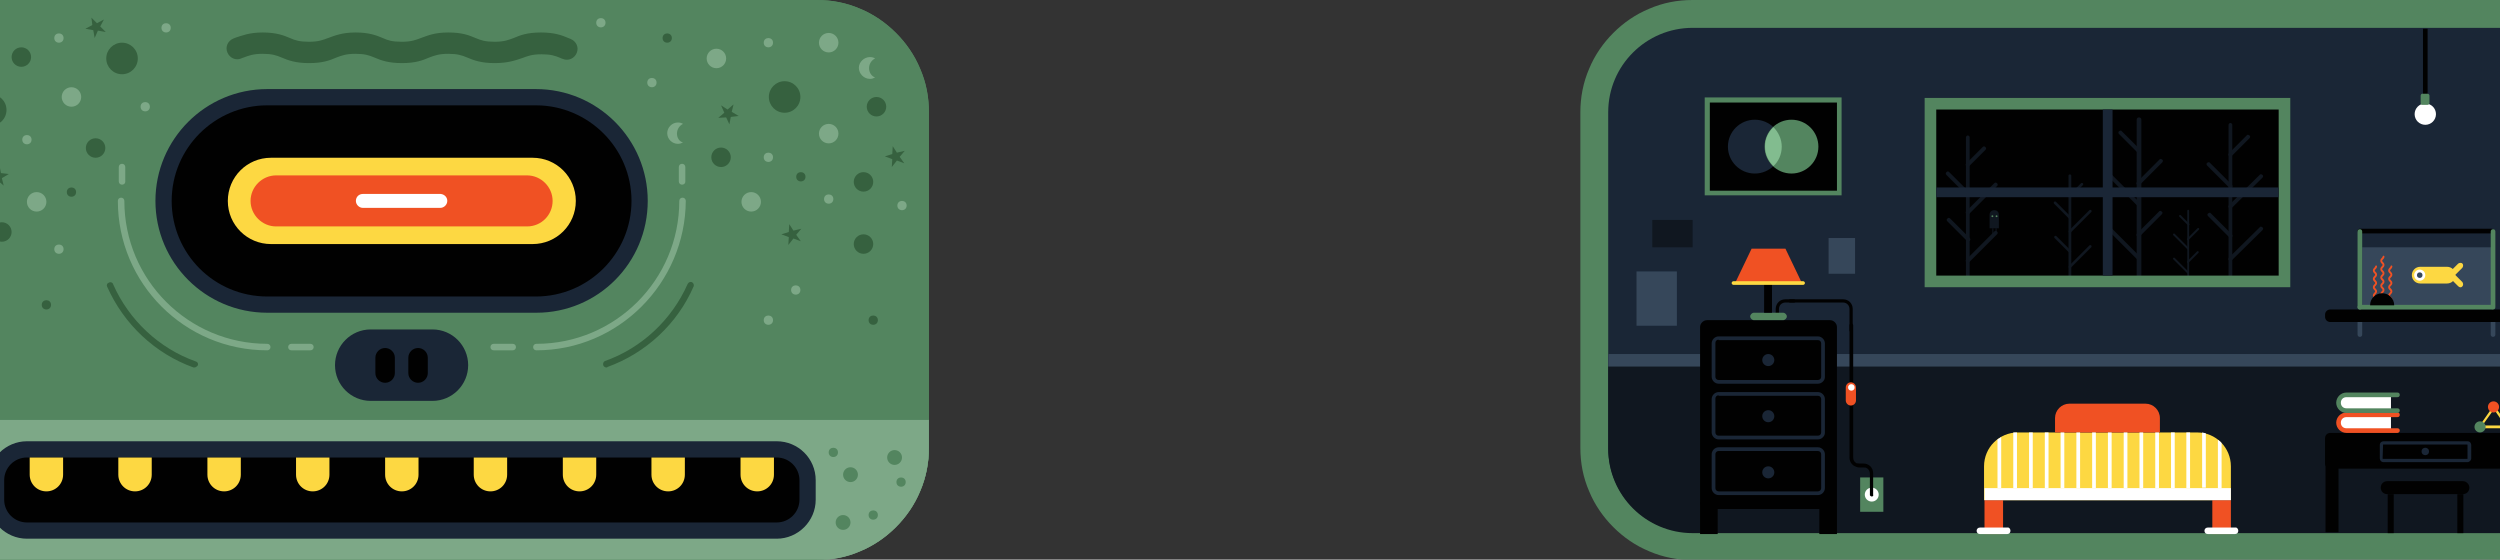 <?xml version="1.0" encoding="utf-8"?>
<!-- Generator: Adobe Illustrator 18.1.1, SVG Export Plug-In . SVG Version: 6.00 Build 0)  -->
<svg version="1.1" id="Layer_1" xmlns="http://www.w3.org/2000/svg" xmlns:xlink="http://www.w3.org/1999/xlink" x="0px" y="0px"
	 viewBox="0 0 538.8 120.6" enable-background="new 0 0 538.8 120.6" xml:space="preserve">
<rect x="0" y="0" width="538.8" height="120.6" fill="#333333" stroke="none"/>
<g>
	<g>
		<g>
			<g>
				<path fill="#53855F" d="M-2.8,117.7c-11.7,0-21.2-9.5-21.2-21.2V24.2C-24,12.5-14.5,3-2.8,3H176c11.7,0,21.2,9.5,21.2,21.2v72.2
					c0,11.7-9.5,21.2-21.2,21.2H-2.8z"/>
			</g>
			<g>
				<path fill="#53855F" d="M176,6c10.1,0,18.2,8.2,18.2,18.2v72.2c0,10.1-8.2,18.2-18.2,18.2H-2.8c-10.1,0-18.2-8.2-18.2-18.2V24.2
					C-21,14.1-12.9,6-2.8,6H176 M176,0H-2.8c-3.3,0-6.4,0.6-9.4,1.9c-2.9,1.2-5.5,3-7.7,5.2c-2.2,2.2-4,4.8-5.2,7.7
					c-1.3,3-1.9,6.2-1.9,9.4v72.2c0,3.3,0.6,6.4,1.9,9.4c1.2,2.9,3,5.5,5.2,7.7c2.2,2.2,4.8,4,7.7,5.2c3,1.3,6.2,1.9,9.4,1.9H176
					c3.3,0,6.4-0.6,9.4-1.9c2.9-1.2,5.5-3,7.7-5.2c2.2-2.2,4-4.8,5.2-7.7c1.3-3,1.9-6.2,1.9-9.4V24.2c0-3.3-0.6-6.4-1.9-9.4
					c-1.2-2.9-3-5.5-5.2-7.7c-2.2-2.2-4.8-4-7.7-5.2C182.4,0.6,179.3,0,176,0L176,0z"/>
			</g>
		</g>
		<g>
			<g>
				<path fill="#7DA887" d="M-2.8,117.7c-11.7,0-21.2-9.5-21.2-21.2v-3h221.2v3c0,11.7-9.5,21.2-21.2,21.2H-2.8z"/>
			</g>
			<g>
				<path fill="#7DA887" d="M194.2,96.4c0,10.1-8.2,18.2-18.2,18.2H-2.8c-10.1,0-18.2-8.2-18.2-18.2H194.2 M200.2,90.5h-6H-21h-6v6
					c0,3.3,0.6,6.4,1.9,9.4c1.2,2.9,3,5.5,5.2,7.7c2.2,2.2,4.8,4,7.7,5.2c3,1.3,6.2,1.9,9.4,1.9H176c3.3,0,6.4-0.6,9.4-1.9
					c2.9-1.2,5.5-3,7.7-5.2c2.2-2.2,4-4.8,5.2-7.7c1.3-3,1.9-6.2,1.9-9.4V90.5L200.2,90.5z"/>
			</g>
		</g>
		<g>
			<path fill="#010101" d="M137.9,43.3c0,12.4-10,22.4-22.4,22.4H57.6c-12.4,0-22.4-10-22.4-22.4l0,0c0-12.4,10-22.4,22.4-22.4h57.9
				C127.9,20.9,137.9,30.9,137.9,43.3L137.9,43.3z"/>
			<path fill="#1A2636" d="M115.6,67.4H57.6c-13.3,0-24.1-10.8-24.1-24.1s10.8-24.1,24.1-24.1h57.9c13.3,0,24.1,10.8,24.1,24.1
				S128.9,67.4,115.6,67.4z M57.6,22.7C46.3,22.7,37,31.9,37,43.3c0,11.4,9.2,20.6,20.6,20.6h57.9c11.4,0,20.6-9.3,20.6-20.6
				c0-11.4-9.3-20.6-20.6-20.6H57.6z"/>
		</g>
		<g>
			<path fill="#FDD842" d="M124.1,43.3c0-5.2-4.2-9.3-9.3-9.3H58.4c-5.2,0-9.3,4.2-9.3,9.3l0,0c0,5.2,4.2,9.3,9.3,9.3h56.4
				C119.9,52.6,124.1,48.5,124.1,43.3L124.1,43.3z"/>
		</g>
		<g>
			<path fill="#F05123" d="M119.1,43.3c0-3-2.5-5.5-5.5-5.5H59.5c-3,0-5.5,2.5-5.5,5.5l0,0c0,3,2.5,5.5,5.5,5.5h54.1
				C116.7,48.8,119.1,46.3,119.1,43.3L119.1,43.3z"/>
		</g>
		<g>
			<g>
				<path fill="#010101" d="M5.8,114.4c-3.7,0-6.7-3-6.7-6.7v-4.2c0-3.7,3-6.7,6.7-6.7h161.6c3.7,0,6.7,3,6.7,6.7v4.2
					c0,3.7-3,6.7-6.7,6.7H5.8z"/>
			</g>
			<g>
				<path fill="#1A2636" d="M167.4,98.6c2.7,0,4.9,2.2,4.9,4.9v4.2c0,2.7-2.2,4.9-4.9,4.9H5.8c-2.7,0-4.9-2.2-4.9-4.9v-4.2
					c0-2.7,2.2-4.9,4.9-4.9H167.4 M167.4,95.1H5.8c-4.6,0-8.4,3.8-8.4,8.4v4.2c0,4.6,3.8,8.4,8.4,8.4h161.6c4.6,0,8.4-3.8,8.4-8.4
					v-4.2C175.8,98.8,172,95.1,167.4,95.1L167.4,95.1z"/>
			</g>
		</g>
		<g>
			<path fill="#1A2636" d="M100.9,78.7c0,4.2-3.4,7.7-7.7,7.7H79.9c-4.2,0-7.7-3.4-7.7-7.7l0,0c0-4.2,3.4-7.7,7.7-7.7h13.3
				C97.5,71,100.9,74.5,100.9,78.7L100.9,78.7z"/>
		</g>
		<g>
			<g>
				<path fill="#010101" d="M84.7,80.8c0,1.4-1.2,2.6-2.6,2.6l0,0c-1.4,0-2.6-1.2-2.6-2.6v-4.2c0-1.4,1.2-2.6,2.6-2.6l0,0
					c1.4,0,2.6,1.2,2.6,2.6V80.8z"/>
			</g>
			<g>
				<path fill="#010101" d="M93.6,80.8c0,1.4-1.2,2.6-2.6,2.6l0,0c-1.4,0-2.6-1.2-2.6-2.6v-4.2c0-1.4,1.2-2.6,2.6-2.6l0,0
					c1.4,0,2.6,1.2,2.6,2.6V80.8z"/>
			</g>
		</g>
		<g>
			<g>
				<path fill="#FDD842" d="M13.6,98.6v5.1c0,2-1.6,3.6-3.6,3.6l0,0c-2,0-3.6-1.6-3.6-3.6v-5.1"/>
			</g>
			<g>
				<path fill="#FDD842" d="M32.7,98.6v5.1c0,2-1.6,3.6-3.6,3.6l0,0c-2,0-3.6-1.6-3.6-3.6v-5.1"/>
			</g>
			<g>
				<path fill="#FDD842" d="M51.9,98.6v5.1c0,2-1.6,3.6-3.6,3.6l0,0c-2,0-3.6-1.6-3.6-3.6v-5.1"/>
			</g>
			<g>
				<path fill="#FDD842" d="M71,98.6v5.1c0,2-1.6,3.6-3.6,3.6l0,0c-2,0-3.6-1.6-3.6-3.6v-5.1"/>
			</g>
			<g>
				<path fill="#FDD842" d="M90.2,98.6v5.1c0,2-1.6,3.6-3.6,3.6l0,0c-2,0-3.6-1.6-3.6-3.6v-5.1"/>
			</g>
			<g>
				<path fill="#FDD842" d="M109.3,98.6v5.1c0,2-1.6,3.6-3.6,3.6l0,0c-2,0-3.6-1.6-3.6-3.6v-5.1"/>
			</g>
			<g>
				<path fill="#FDD842" d="M128.5,98.6v5.1c0,2-1.6,3.6-3.6,3.6l0,0c-2,0-3.6-1.6-3.6-3.6v-5.1"/>
			</g>
			<g>
				<path fill="#FDD842" d="M147.6,98.6v5.1c0,2-1.6,3.6-3.6,3.6l0,0c-2,0-3.6-1.6-3.6-3.6v-5.1"/>
			</g>
			<g>
				<path fill="#FDD842" d="M166.8,98.6v5.1c0,2-1.6,3.6-3.6,3.6l0,0c-2,0-3.6-1.6-3.6-3.6v-5.1"/>
			</g>
		</g>
		<g>
			<path fill="#010101" d="M126.6,15.4H46.6c-1.5,0-2.6-1.2-2.6-2.6c0-1.5,1.2-2.6,2.6-2.6h79.9c1.5,0,2.6,1.2,2.6,2.6
				C129.2,14.2,128,15.4,126.6,15.4z"/>
		</g>
		<g>
			<circle fill="#36613F" cx="-3.8" cy="26.7" r="3.4"/>
		</g>
		<g>
			<circle fill="#36613F" cx="26.3" cy="12.6" r="3.4"/>
		</g>
		<g>
			<circle fill="#36613F" cx="169.1" cy="20.9" r="3.4"/>
		</g>
		<g>
			<circle fill="#7DA887" cx="7.9" cy="43.5" r="2.1"/>
		</g>
		<g>
			<circle fill="#36613F" cx="155.4" cy="33.9" r="2.1"/>
		</g>
		<g>
			<circle fill="#36613F" cx="188.9" cy="23" r="2.1"/>
		</g>
		<g>
			<circle fill="#7DA887" cx="154.4" cy="14.7" r="2.1"/>
		</g>
		<g>
			<circle fill="#7DA887" cx="144.7" cy="18.8" r="1"/>
		</g>
		<g>
			<circle fill="#7DA887" cx="165.6" cy="9.2" r="1"/>
		</g>
		<g>
			<circle fill="#7DA887" cx="165.6" cy="33.9" r="1"/>
		</g>
		<g>
			<circle fill="#7DA887" cx="180.7" cy="47.4" r="1"/>
		</g>
		<g>
			<circle fill="#7DA887" cx="31.3" cy="23" r="1"/>
		</g>
		<g>
			<circle fill="#7DA887" cx="5.8" cy="30.1" r="1"/>
		</g>
		<g>
			<circle fill="#36613F" cx="-21" cy="29.8" r="1"/>
		</g>
		<g>
			<circle fill="#7DA887" cx="12.7" cy="8.2" r="1"/>
		</g>
		<g>
			<circle fill="#36613F" cx="141.9" cy="6" r="1"/>
		</g>
		<g>
			<circle fill="#7DA887" cx="147.5" cy="43.3" r="1"/>
		</g>
		<g>
			<circle fill="#7DA887" cx="-10.6" cy="39.2" r="2.1"/>
		</g>
		<g>
			<circle fill="#7DA887" cx="15.4" cy="20.9" r="2.1"/>
		</g>
		<g>
			<circle fill="#36613F" cx="20.6" cy="31.9" r="2.1"/>
		</g>
		<g>
			<circle fill="#36613F" cx="2.5" cy="12.6" r="2.1"/>
		</g>
		<g>
			<circle fill="#7DA887" cx="176.5" cy="36" r="2.1"/>
		</g>
		<g>
			<circle fill="#36613F" cx="186.1" cy="39.2" r="2.1"/>
		</g>
		<g>
			<circle fill="#7DA887" cx="178.6" cy="9.2" r="2.1"/>
		</g>
		<g>
			<circle fill="#7DA887" cx="161.9" cy="45.8" r="2.1"/>
		</g>
		<g>
			<circle fill="#7DA887" cx="-12.7" cy="16.8" r="2.1"/>
		</g>
		<g>
			<path fill="#FFFFFF" d="M96.4,43.3c0,0.8-0.7,1.5-1.5,1.5H78.2c-0.8,0-1.5-0.7-1.5-1.5l0,0c0-0.8,0.6-1.5,1.5-1.5H95
				C95.8,41.9,96.4,42.5,96.4,43.3L96.4,43.3z"/>
		</g>
	</g>
	<g>
		<g>
			<path fill="#53855F" d="M-2.8,117.7c-11.7,0-21.2-9.5-21.2-21.2V24.2C-24,12.5-14.5,3-2.8,3H176c11.7,0,21.2,9.5,21.2,21.2v72.2
				c0,11.7-9.5,21.2-21.2,21.2H-2.8z"/>
		</g>
		<g>
			<path fill="#53855F" d="M176,6c10.1,0,18.2,8.2,18.2,18.2v72.2c0,10.1-8.2,18.2-18.2,18.2H-2.8c-10.1,0-18.2-8.2-18.2-18.2V24.2
				C-21,14.1-12.9,6-2.8,6H176 M176,0H-2.8c-3.3,0-6.4,0.6-9.4,1.9c-2.9,1.2-5.5,3-7.7,5.2c-2.2,2.2-4,4.8-5.2,7.7
				c-1.3,3-1.9,6.2-1.9,9.4v72.2c0,3.3,0.6,6.4,1.9,9.4c1.2,2.9,3,5.5,5.2,7.7c2.2,2.2,4.8,4,7.7,5.2c3,1.3,6.2,1.9,9.4,1.9H176
				c3.3,0,6.4-0.6,9.4-1.9c2.9-1.2,5.5-3,7.7-5.2c2.2-2.2,4-4.8,5.2-7.7c1.3-3,1.9-6.2,1.9-9.4V24.2c0-3.3-0.6-6.4-1.9-9.4
				c-1.2-2.9-3-5.5-5.2-7.7c-2.2-2.2-4.8-4-7.7-5.2C182.4,0.6,179.3,0,176,0L176,0z"/>
		</g>
	</g>
	<g>
		<g>
			<path fill="#7DA887" d="M-2.8,117.7c-11.7,0-21.2-9.5-21.2-21.2v-3h221.2v3c0,11.7-9.5,21.2-21.2,21.2H-2.8z"/>
		</g>
		<g>
			<path fill="#7DA887" d="M194.2,96.4c0,10.1-8.2,18.2-18.2,18.2H-2.8c-10.1,0-18.2-8.2-18.2-18.2H194.2 M200.2,90.5h-6H-21h-6v6
				c0,3.3,0.6,6.4,1.9,9.4c1.2,2.9,3,5.5,5.2,7.7c2.2,2.2,4.8,4,7.7,5.2c3,1.3,6.2,1.9,9.4,1.9H176c3.3,0,6.4-0.6,9.4-1.9
				c2.9-1.2,5.5-3,7.7-5.2c2.2-2.2,4-4.8,5.2-7.7c1.3-3,1.9-6.2,1.9-9.4V90.5L200.2,90.5z"/>
		</g>
	</g>
	<g>
		<path fill="#010101" d="M137.9,43.3c0,12.4-10,22.4-22.4,22.4H57.6c-12.4,0-22.4-10-22.4-22.4l0,0c0-12.4,10-22.4,22.4-22.4h57.9
			C127.9,20.9,137.9,30.9,137.9,43.3L137.9,43.3z"/>
		<path fill="#1A2636" d="M115.6,67.4H57.6c-13.3,0-24.1-10.8-24.1-24.1s10.8-24.1,24.1-24.1h57.9c13.3,0,24.1,10.8,24.1,24.1
			S128.9,67.4,115.6,67.4z M57.6,22.7C46.3,22.7,37,31.9,37,43.3c0,11.4,9.2,20.6,20.6,20.6h57.9c11.4,0,20.6-9.3,20.6-20.6
			c0-11.4-9.3-20.6-20.6-20.6H57.6z"/>
	</g>
	<g>
		<path fill="#7DA887" d="M115.6,75.5c-0.4,0-0.7-0.3-0.7-0.7c0-0.4,0.3-0.7,0.7-0.7c17,0,30.8-13.8,30.8-30.8
			c0-0.4,0.3-0.7,0.7-0.7c0.4,0,0.7,0.3,0.7,0.7C147.7,61,133.3,75.5,115.6,75.5z"/>
	</g>
	<g>
		<path fill="#7DA887" d="M57.6,75.5c-17.8,0-32.2-14.4-32.2-32.2c0-0.4,0.3-0.7,0.7-0.7c0.4,0,0.7,0.3,0.7,0.7
			c0,17,13.8,30.8,30.8,30.8c0.4,0,0.7,0.3,0.7,0.7C58.3,75.2,58,75.5,57.6,75.5z"/>
	</g>
	<g>
		<path fill="#FDD842" d="M124.1,43.3c0-5.2-4.2-9.3-9.3-9.3H58.4c-5.2,0-9.3,4.2-9.3,9.3l0,0c0,5.2,4.2,9.3,9.3,9.3h56.4
			C119.9,52.6,124.1,48.5,124.1,43.3L124.1,43.3z"/>
	</g>
	<g>
		<path fill="#F05123" d="M119.1,43.3c0-3-2.5-5.5-5.5-5.5H59.5c-3,0-5.5,2.5-5.5,5.5l0,0c0,3,2.5,5.5,5.5,5.5h54.1
			C116.7,48.8,119.1,46.3,119.1,43.3L119.1,43.3z"/>
	</g>
	<g>
		<g>
			<path fill="#010101" d="M5.8,114.4c-3.7,0-6.7-3-6.7-6.7v-4.2c0-3.7,3-6.7,6.7-6.7h161.6c3.7,0,6.7,3,6.7,6.7v4.2
				c0,3.7-3,6.7-6.7,6.7H5.8z"/>
		</g>
		<g>
			<path fill="#1A2636" d="M167.4,98.6c2.7,0,4.9,2.2,4.9,4.9v4.2c0,2.7-2.2,4.9-4.9,4.9H5.8c-2.7,0-4.9-2.2-4.9-4.9v-4.2
				c0-2.7,2.2-4.9,4.9-4.9H167.4 M167.4,95.1H5.8c-4.6,0-8.4,3.8-8.4,8.4v4.2c0,4.6,3.8,8.4,8.4,8.4h161.6c4.6,0,8.4-3.8,8.4-8.4
				v-4.2C175.8,98.8,172,95.1,167.4,95.1L167.4,95.1z"/>
		</g>
	</g>
	<g>
		<path fill="#1A2636" d="M100.9,78.7c0,4.2-3.4,7.7-7.7,7.7H79.9c-4.2,0-7.7-3.4-7.7-7.7l0,0c0-4.2,3.4-7.7,7.7-7.7h13.3
			C97.5,71,100.9,74.5,100.9,78.7L100.9,78.7z"/>
	</g>
	<g>
		<g>
			<path fill="#010101" d="M85.1,80.4c0,1.1-0.9,2.1-2.1,2.1l0,0c-1.1,0-2.1-0.9-2.1-2.1v-3.3c0-1.1,0.9-2.1,2.1-2.1l0,0
				c1.1,0,2.1,0.9,2.1,2.1V80.4z"/>
		</g>
		<g>
			<path fill="#010101" d="M92.2,80.4c0,1.1-0.9,2.1-2.1,2.1l0,0c-1.1,0-2.1-0.9-2.1-2.1v-3.3c0-1.1,0.9-2.1,2.1-2.1l0,0
				c1.1,0,2.1,0.9,2.1,2.1V80.4z"/>
		</g>
	</g>
	<g>
		<g>
			<path fill="#FDD842" d="M13.6,98.6v3.7c0,2-1.6,3.6-3.6,3.6l0,0c-2,0-3.6-1.6-3.6-3.6v-3.7"/>
		</g>
		<g>
			<path fill="#FDD842" d="M32.7,98.6v3.7c0,2-1.6,3.6-3.6,3.6l0,0c-2,0-3.6-1.6-3.6-3.6v-3.7"/>
		</g>
		<g>
			<path fill="#FDD842" d="M51.9,98.6v3.7c0,2-1.6,3.6-3.6,3.6l0,0c-2,0-3.6-1.6-3.6-3.6v-3.7"/>
		</g>
		<g>
			<path fill="#FDD842" d="M71,98.6v3.7c0,2-1.6,3.6-3.6,3.6l0,0c-2,0-3.6-1.6-3.6-3.6v-3.7"/>
		</g>
		<g>
			<path fill="#FDD842" d="M90.2,98.6v3.7c0,2-1.6,3.6-3.6,3.6l0,0c-2,0-3.6-1.6-3.6-3.6v-3.7"/>
		</g>
		<g>
			<path fill="#FDD842" d="M109.3,98.6v3.7c0,2-1.6,3.6-3.6,3.6l0,0c-2,0-3.6-1.6-3.6-3.6v-3.7"/>
		</g>
		<g>
			<path fill="#FDD842" d="M128.5,98.6v3.7c0,2-1.6,3.6-3.6,3.6l0,0c-2,0-3.6-1.6-3.6-3.6v-3.7"/>
		</g>
		<g>
			<path fill="#FDD842" d="M147.6,98.6v3.7c0,2-1.6,3.6-3.6,3.6l0,0c-2,0-3.6-1.6-3.6-3.6v-3.7"/>
		</g>
		<g>
			<path fill="#FDD842" d="M166.8,98.6v3.7c0,2-1.6,3.6-3.6,3.6l0,0c-2,0-3.6-1.6-3.6-3.6v-3.7"/>
		</g>
	</g>
	<g>
		<path fill="#36613F" d="M106.6,13.6c-2.9,0-4.5-0.6-5.9-1.2c-1.2-0.5-2.1-0.8-4.1-0.8c-2.1,0-3,0.4-4.1,0.8
			c-1.4,0.6-2.9,1.2-5.9,1.2c-2.9,0-4.5-0.6-5.9-1.2c-1.2-0.5-2.1-0.8-4.1-0.8c-2.1,0-3,0.4-4.1,0.8c-1.4,0.6-2.9,1.2-5.9,1.2
			c-2.9,0-4.5-0.6-5.9-1.2c-1.2-0.5-2.1-0.8-4.1-0.8c-2.1,0-3,0.4-4.1,0.8c-0.2,0.1-0.4,0.1-0.5,0.2c-1.2,0.5-2.5-0.1-3-1.3
			c-0.5-1.2,0.1-2.5,1.3-3c0.2-0.1,0.3-0.1,0.5-0.2C52.1,7.7,53.7,7,56.6,7c2.9,0,4.5,0.6,5.9,1.2C63.6,8.7,64.6,9,66.6,9
			c2.1,0,3-0.4,4.1-0.8C72.1,7.7,73.7,7,76.6,7c2.9,0,4.5,0.6,5.9,1.2C83.6,8.7,84.5,9,86.6,9c2.1,0,3-0.4,4.1-0.8
			C92.1,7.7,93.6,7,96.6,7s4.5,0.6,5.9,1.2c1.2,0.5,2.1,0.8,4.1,0.8c2.1,0,3-0.4,4.1-0.8c1.4-0.6,2.9-1.2,5.9-1.2
			c2.9,0,4.5,0.6,5.9,1.2c0.2,0.1,0.3,0.1,0.5,0.2c1.2,0.5,1.8,1.8,1.3,3c-0.5,1.2-1.8,1.8-3,1.3c-0.2-0.1-0.4-0.1-0.5-0.2
			c-1.2-0.5-2.1-0.8-4.1-0.8c-2.1,0-3,0.4-4.1,0.8C111.1,13,109.5,13.6,106.6,13.6z"/>
	</g>
	<g>
		<circle fill="#36613F" cx="-2" cy="23.7" r="3.4"/>
	</g>
	<g>
		<path fill="#7DA887" d="M-19.6,41.9c0-0.9,0.5-1.7,1.3-2.1c-0.3-0.2-0.7-0.3-1.1-0.3c-1.3,0-2.4,1.1-2.4,2.3
			c0,1.3,1.1,2.4,2.4,2.4c0.4,0,0.7-0.1,1.1-0.3C-19.1,43.6-19.6,42.8-19.6,41.9z"/>
	</g>
	<g>
		<path fill="#7DA887" d="M-5.1,9.2c0-0.9,0.5-1.7,1.3-2.1c-0.3-0.2-0.7-0.3-1.1-0.3c-1.3,0-2.3,1.1-2.3,2.4c0,1.3,1.1,2.4,2.3,2.4
			c0.4,0,0.7-0.1,1.1-0.3C-4.5,10.9-5.1,10.1-5.1,9.2z"/>
	</g>
	<g>
		<path fill="#7DA887" d="M145.9,28.8c0-0.9,0.5-1.7,1.3-2.1c-0.3-0.2-0.7-0.3-1.1-0.3c-1.3,0-2.3,1.1-2.3,2.3
			c0,1.3,1.1,2.3,2.3,2.3c0.4,0,0.7-0.1,1.1-0.3C146.4,30.5,145.9,29.7,145.9,28.8z"/>
	</g>
	<g>
		<path fill="#7DA887" d="M187.3,14.7c0-0.9,0.5-1.7,1.3-2.1c-0.3-0.2-0.7-0.3-1.1-0.3c-1.3,0-2.4,1.1-2.4,2.3
			c0,1.3,1.1,2.4,2.4,2.4c0.4,0,0.7-0.1,1.1-0.3C187.8,16.4,187.3,15.6,187.3,14.7z"/>
	</g>
	<g>
		<circle fill="#36613F" cx="26.3" cy="12.6" r="3.4"/>
	</g>
	<g>
		<circle fill="#36613F" cx="169.1" cy="20.9" r="3.4"/>
	</g>
	<g>
		<circle fill="#7DA887" cx="7.9" cy="43.5" r="2.1"/>
	</g>
	<g>
		<circle fill="#36613F" cx="155.4" cy="33.9" r="2.1"/>
	</g>
	<g>
		<circle fill="#36613F" cx="186.1" cy="52.6" r="2.1"/>
	</g>
	<g>
		<circle fill="#36613F" cx="188.9" cy="23" r="2.1"/>
	</g>
	<g>
		<circle fill="#7DA887" cx="154.4" cy="12.6" r="2.1"/>
	</g>
	<g>
		<circle fill="#7DA887" cx="140.5" cy="17.8" r="1"/>
	</g>
	<g>
		<circle fill="#7DA887" cx="165.6" cy="9.2" r="1"/>
	</g>
	<g>
		<circle fill="#7DA887" cx="129.5" cy="4.9" r="1"/>
	</g>
	<g>
		<circle fill="#7DA887" cx="165.6" cy="33.9" r="1"/>
	</g>
	<g>
		<circle fill="#7DA887" cx="178.6" cy="42.9" r="1"/>
	</g>
	<g>
		<circle fill="#7DA887" cx="171.5" cy="62.5" r="1"/>
	</g>
	<g>
		<circle fill="#7DA887" cx="31.3" cy="23" r="1"/>
	</g>
	<g>
		<circle fill="#7DA887" cx="35.8" cy="6" r="1"/>
	</g>
	<g>
		<circle fill="#7DA887" cx="5.8" cy="30.1" r="1"/>
	</g>
	<g>
		<circle fill="#7DA887" cx="12.7" cy="53.7" r="1"/>
	</g>
	<g>
		<circle fill="#36613F" cx="-21" cy="29.8" r="1"/>
	</g>
	<g>
		<circle fill="#36613F" cx="15.4" cy="41.4" r="1"/>
	</g>
	<g>
		<circle fill="#36613F" cx="10" cy="65.7" r="1"/>
	</g>
	<g>
		<circle fill="#53855F" cx="-12.9" cy="96.4" r="1"/>
	</g>
	<g>
		<circle fill="#53855F" cx="-10.6" cy="109.9" r="1"/>
	</g>
	<g>
		<circle fill="#53855F" cx="179.6" cy="97.5" r="1"/>
	</g>
	<g>
		<circle fill="#53855F" cx="188.2" cy="111" r="1"/>
	</g>
	<g>
		<circle fill="#53855F" cx="194.2" cy="103.9" r="1"/>
	</g>
	<g>
		<circle fill="#53855F" cx="-17.1" cy="107.3" r="1"/>
	</g>
	<g>
		<circle fill="#53855F" cx="-21" cy="102.3" r="1.6"/>
	</g>
	<g>
		<circle fill="#53855F" cx="-8.5" cy="103" r="1.6"/>
	</g>
	<g>
		<circle fill="#53855F" cx="181.7" cy="112.6" r="1.6"/>
	</g>
	<g>
		<circle fill="#53855F" cx="192.8" cy="98.6" r="1.6"/>
	</g>
	<g>
		<circle fill="#53855F" cx="183.3" cy="102.3" r="1.6"/>
	</g>
	<g>
		<circle fill="#36613F" cx="172.6" cy="38.1" r="1"/>
	</g>
	<g>
		<circle fill="#36613F" cx="188.2" cy="69" r="1"/>
	</g>
	<g>
		<circle fill="#7DA887" cx="12.7" cy="8.2" r="1"/>
	</g>
	<g>
		<circle fill="#7DA887" cx="-9.6" cy="52.6" r="1"/>
	</g>
	<g>
		<circle fill="#36613F" cx="143.8" cy="8.2" r="1"/>
	</g>
	<g>
		<circle fill="#7DA887" cx="194.4" cy="44.3" r="1"/>
	</g>
	<g>
		<circle fill="#7DA887" cx="165.6" cy="69" r="1"/>
	</g>
	<g>
		<circle fill="#7DA887" cx="-10.6" cy="39.2" r="2.1"/>
	</g>
	<g>
		<circle fill="#7DA887" cx="15.4" cy="20.9" r="2.1"/>
	</g>
	<g>
		<circle fill="#36613F" cx="20.6" cy="31.9" r="2.1"/>
	</g>
	<g>
		<circle fill="#36613F" cx="0.4" cy="50" r="2.1"/>
	</g>
	<g>
		<circle fill="#36613F" cx="4.6" cy="12.3" r="2.1"/>
	</g>
	<g>
		<circle fill="#7DA887" cx="178.6" cy="28.8" r="2.1"/>
	</g>
	<g>
		<circle fill="#36613F" cx="186.1" cy="39.2" r="2.1"/>
	</g>
	<g>
		<circle fill="#7DA887" cx="178.6" cy="9.2" r="2.1"/>
	</g>
	<g>
		<circle fill="#7DA887" cx="161.9" cy="43.5" r="2.1"/>
	</g>
	<g>
		<circle fill="#7DA887" cx="-15" cy="23.7" r="2.1"/>
	</g>
	<g>
		<path fill="#FFFFFF" d="M96.4,43.3c0,0.8-0.7,1.5-1.5,1.5H78.2c-0.8,0-1.5-0.7-1.5-1.5l0,0c0-0.8,0.6-1.5,1.5-1.5H95
			C95.8,41.9,96.4,42.5,96.4,43.3L96.4,43.3z"/>
	</g>
	<g>
		<polygon fill="#36613F" points="-2,39.7 -1.3,38.2 -2.5,37 -0.8,37.2 -0.1,35.7 0.2,37.3 1.9,37.5 0.4,38.4 0.8,40 -0.5,38.9 		
			"/>
	</g>
	<g>
		<polygon fill="#36613F" points="22.8,6.9 21.1,6.6 20.4,8.2 20.1,6.5 18.4,6.2 19.9,5.4 19.7,3.8 20.9,5 22.4,4.2 21.6,5.7 		"/>
	</g>
	<g>
		<polygon fill="#36613F" points="-11.7,13.6 -13.3,13.3 -14.1,14.8 -14.4,13.1 -16,12.9 -14.5,12.1 -14.8,10.4 -13.6,11.6 
			-12.1,10.8 -12.9,12.4 		"/>
	</g>
	<g>
		<polygon fill="#36613F" points="157.2,26.8 156.5,25.3 154.8,25.4 156.1,24.3 155.4,22.7 156.8,23.6 158.1,22.5 157.7,24.1 
			159.2,25 157.5,25.2 		"/>
	</g>
	<g>
		<polygon fill="#36613F" points="192.2,36 192.3,34.3 190.7,33.7 192.3,33.2 192.4,31.5 193.3,32.9 195,32.5 193.9,33.8 
			194.9,35.2 193.3,34.6 		"/>
	</g>
	<g>
		<polygon fill="#36613F" points="169.9,52.8 170,51.1 168.4,50.5 170,50 170.1,48.3 171,49.7 172.7,49.3 171.6,50.6 172.6,52 
			171,51.4 		"/>
	</g>
	<g>
		<path fill="#7DA887" d="M66.9,75.5h-4.1c-0.4,0-0.7-0.3-0.7-0.7c0-0.4,0.3-0.7,0.7-0.7h4.1c0.4,0,0.7,0.3,0.7,0.7
			C67.6,75.2,67.3,75.5,66.9,75.5z"/>
	</g>
	<g>
		<path fill="#7DA887" d="M110.5,75.5h-4.1c-0.4,0-0.7-0.3-0.7-0.7c0-0.4,0.3-0.7,0.7-0.7h4.1c0.4,0,0.7,0.3,0.7,0.7
			C111.2,75.2,110.9,75.5,110.5,75.5z"/>
	</g>
	<g>
		<path fill="#7DA887" d="M147,39.8c-0.4,0-0.7-0.3-0.7-0.7V36c0-0.4,0.3-0.7,0.7-0.7c0.4,0,0.7,0.3,0.7,0.7v3.2
			C147.7,39.5,147.4,39.8,147,39.8z"/>
	</g>
	<g>
		<path fill="#7DA887" d="M26.3,39.8c-0.4,0-0.7-0.3-0.7-0.7V36c0-0.4,0.3-0.7,0.7-0.7c0.4,0,0.7,0.3,0.7,0.7v3.2
			C27,39.5,26.7,39.8,26.3,39.8z"/>
	</g>
	<g>
		<path fill="#36613F" d="M41.9,79.2c-0.1,0-0.2,0-0.2,0c-8.3-3-15-9.3-18.6-17.4c-0.2-0.4,0-0.8,0.4-0.9c0.4-0.2,0.8,0,0.9,0.4
			c3.4,7.7,9.9,13.8,17.8,16.6c0.4,0.1,0.6,0.5,0.4,0.9C42.4,79,42.2,79.2,41.9,79.2z"/>
	</g>
	<g>
		<path fill="#36613F" d="M130.7,79.2c-0.3,0-0.6-0.2-0.7-0.5c-0.1-0.4,0.1-0.8,0.4-0.9c7.9-2.8,14.4-8.9,17.8-16.6
			c0.2-0.4,0.6-0.5,0.9-0.4c0.4,0.2,0.5,0.6,0.4,0.9c-3.5,8.1-10.3,14.4-18.6,17.4C130.9,79.2,130.8,79.2,130.7,79.2z"/>
	</g>
</g>
<g>
	<g>
		<g>
			<path fill="#1A2636" d="M364.8,117.7c-11.7,0-21.2-9.5-21.2-21.2V24.2c0-11.7,9.5-21.2,21.2-21.2h178.8
				c11.7,0,21.2,9.5,21.2,21.2v72.3c0,11.7-9.5,21.2-21.2,21.2H364.8z"/>
		</g>
		<g>
			<path fill="#53855F" d="M543.6,6c10.1,0,18.2,8.2,18.2,18.2v72.3c0,10.1-8.2,18.2-18.2,18.2H364.8c-10.1,0-18.2-8.2-18.2-18.2
				V24.2c0-10.1,8.2-18.2,18.2-18.2H543.6 M543.6,0H364.8c-3.3,0-6.4,0.6-9.4,1.9c-2.9,1.2-5.5,3-7.7,5.2c-2.2,2.2-4,4.8-5.2,7.7
				c-1.3,3-1.9,6.2-1.9,9.4v72.3c0,3.3,0.6,6.4,1.9,9.4c1.2,2.9,3,5.5,5.2,7.7c2.2,2.2,4.8,4,7.7,5.2c3,1.3,6.2,1.9,9.4,1.9h178.8
				c3.3,0,6.4-0.6,9.4-1.9c2.9-1.2,5.5-3,7.7-5.2c2.2-2.2,4-4.8,5.2-7.7c1.3-3,1.9-6.2,1.9-9.4V24.2c0-3.3-0.6-6.4-1.9-9.4
				c-1.2-2.9-3-5.5-5.2-7.7c-2.2-2.2-4.8-4-7.7-5.2C550.1,0.6,546.9,0,543.6,0L543.6,0z"/>
		</g>
	</g>
	<g>
		<path fill="#101720" d="M346.6,76.3v20.4c0,10.1,8.2,18.2,18.2,18.2h178.8c10.1,0,18.2-8.2,18.2-18.2V76.3H346.6z"/>
	</g>
	<g>
		<path fill="#FDD842" d="M480.8,107.8v-7.3c0-4-3.2-7.3-7.3-7.3h-38.6c-4,0-7.3,3.2-7.3,7.3v7.3"/>
	</g>
	<g>
		<path fill="#F05123" d="M465.5,93.2v-3.1c0-1.7-1.4-3.1-3.1-3.1H446c-1.7,0-3.1,1.4-3.1,3.1v3.1H465.5z"/>
	</g>
	<g>
		<rect x="346.6" y="76.3" fill="#36475A" width="215.3" height="2.7"/>
	</g>
	<g>
		<rect x="427.7" y="107.8" fill="#F05123" width="4" height="7.3"/>
	</g>
	<g>
		<path fill="#FFFFFF" d="M433.3,114.4c0,0.4-0.3,0.7-0.7,0.7h-5.9c-0.4,0-0.7-0.3-0.7-0.7l0,0c0-0.4,0.3-0.7,0.7-0.7h5.9
			C433,113.6,433.3,114,433.3,114.4L433.3,114.4z"/>
	</g>
	<g>
		<circle fill="#FFFFFF" cx="522.7" cy="24.6" r="2.3"/>
	</g>
	<g>
		<rect x="476.8" y="107.8" fill="#F05123" width="4" height="7.3"/>
	</g>
	<g>
		<path fill="#FFFFFF" d="M482.4,114.4c0,0.4-0.3,0.7-0.7,0.7h-5.9c-0.4,0-0.7-0.3-0.7-0.7l0,0c0-0.4,0.3-0.7,0.7-0.7h5.9
			C482.1,113.6,482.4,114,482.4,114.4L482.4,114.4z"/>
	</g>
	<g>
		<rect x="427.7" y="105.2" fill="#FFFFFF" width="53.1" height="2.6"/>
	</g>
	<g>
		<rect x="416.1" y="22.3" fill="#010101" width="76.2" height="38.2"/>
	</g>
	<g>
		<rect x="429.4" y="49.2" fill="#101720" width="0.2" height="1.5"/>
	</g>
	<g>
		<rect x="430.1" y="49.2" fill="#101720" width="0.2" height="1.2"/>
	</g>
	<g>
		<g>
			<path fill="#101720" d="M424.5,29.6c0-0.2-0.2-0.4-0.4-0.4l0,0c-0.2,0-0.4,0.2-0.4,0.4v31.2c0,0.2,0.2,0.4,0.4,0.4l0,0
				c0.2,0,0.4-0.2,0.4-0.4V29.6z"/>
		</g>
		<g>
			<path fill="#101720" d="M430.4,50.5c0.2-0.2,0.2-0.4,0-0.6l0,0c-0.2-0.2-0.4-0.2-0.6,0l-6,6c-0.2,0.2-0.2,0.4,0,0.6l0,0
				c0.2,0.2,0.4,0.2,0.6,0L430.4,50.5z"/>
		</g>
		<g>
			<path fill="#101720" d="M430.4,40.1c0.2-0.2,0.2-0.4,0-0.6l0,0c-0.2-0.2-0.4-0.2-0.6,0l-6,6c-0.2,0.2-0.2,0.4,0,0.6l0,0
				c0.2,0.2,0.4,0.2,0.6,0L430.4,40.1z"/>
		</g>
		<g>
			<path fill="#101720" d="M427.9,32.3c0.2-0.2,0.2-0.4,0-0.6l0,0c-0.2-0.2-0.4-0.2-0.6,0l-3.5,3.5c-0.2,0.2-0.2,0.4,0,0.6l0,0
				c0.2,0.2,0.4,0.2,0.6,0L427.9,32.3z"/>
		</g>
		<g>
			<path fill="#101720" d="M419.5,37.7c-0.2-0.2-0.2-0.4,0-0.6l0,0c0.2-0.2,0.4-0.2,0.6,0l4.3,4.3c0.2,0.2,0.2,0.4,0,0.6l0,0
				c-0.2,0.2-0.4,0.2-0.6,0L419.5,37.7z"/>
		</g>
		<g>
			<path fill="#101720" d="M419.7,47.7c-0.2-0.2-0.2-0.4,0-0.6l0,0c0.2-0.2,0.4-0.2,0.6,0l4.2,4.2c0.2,0.2,0.2,0.4,0,0.6l0,0
				c-0.2,0.2-0.4,0.2-0.6,0L419.7,47.7z"/>
		</g>
	</g>
	<g>
		<g>
			<path fill="#101720" d="M446.4,37.9c0-0.2-0.1-0.3-0.3-0.3l0,0c-0.2,0-0.3,0.1-0.3,0.3v23c0,0.2,0.1,0.3,0.3,0.3l0,0
				c0.2,0,0.3-0.1,0.3-0.3V37.9z"/>
		</g>
		<g>
			<path fill="#101720" d="M450.7,53.3c0.1-0.1,0.1-0.3,0-0.4l0,0c-0.1-0.1-0.3-0.1-0.4,0l-4.4,4.4c-0.1,0.1-0.1,0.3,0,0.4l0,0
				c0.1,0.1,0.3,0.1,0.4,0L450.7,53.3z"/>
		</g>
		<g>
			<path fill="#101720" d="M450.7,45.7c0.1-0.1,0.1-0.3,0-0.4l0,0c-0.1-0.1-0.3-0.1-0.4,0l-4.4,4.4c-0.1,0.1-0.1,0.3,0,0.4l0,0
				c0.1,0.1,0.3,0.1,0.4,0L450.7,45.7z"/>
		</g>
		<g>
			<path fill="#101720" d="M448.9,39.9c0.1-0.1,0.1-0.3,0-0.4l0,0c-0.1-0.1-0.3-0.1-0.4,0l-2.6,2.6c-0.1,0.1-0.1,0.3,0,0.4l0,0
				c0.1,0.1,0.3,0.1,0.4,0L448.9,39.9z"/>
		</g>
		<g>
			<path fill="#101720" d="M442.7,43.9c-0.1-0.1-0.1-0.3,0-0.4l0,0c0.1-0.1,0.3-0.1,0.4,0l3.2,3.2c0.1,0.1,0.1,0.3,0,0.4l0,0
				c-0.1,0.1-0.3,0.1-0.4,0L442.7,43.9z"/>
		</g>
		<g>
			<path fill="#101720" d="M442.8,51.3c-0.1-0.1-0.1-0.3,0-0.4l0,0c0.1-0.1,0.3-0.1,0.4,0l3.1,3.1c0.1,0.1,0.1,0.3,0,0.4l0,0
				c-0.1,0.1-0.3,0.1-0.4,0L442.8,51.3z"/>
		</g>
	</g>
	<g>
		<g>
			<path fill="#101720" d="M481.1,26.9c0-0.2-0.2-0.4-0.4-0.4l0,0c-0.2,0-0.4,0.2-0.4,0.4v33.9c0,0.2,0.2,0.4,0.4,0.4l0,0
				c0.2,0,0.4-0.2,0.4-0.4V26.9z"/>
		</g>
		<g>
			<path fill="#101720" d="M487.6,49.6c0.2-0.2,0.2-0.5,0-0.6l0,0c-0.2-0.2-0.5-0.2-0.6,0l-6.6,6.5c-0.2,0.2-0.2,0.5,0,0.6l0,0
				c0.2,0.2,0.5,0.2,0.6,0L487.6,49.6z"/>
		</g>
		<g>
			<path fill="#101720" d="M487.6,38.3c0.2-0.2,0.2-0.5,0-0.6l0,0c-0.2-0.2-0.5-0.2-0.6,0l-6.6,6.5c-0.2,0.2-0.2,0.5,0,0.6l0,0
				c0.2,0.2,0.5,0.2,0.6,0L487.6,38.3z"/>
		</g>
		<g>
			<path fill="#101720" d="M484.8,29.8c0.2-0.2,0.2-0.5,0-0.6l0,0c-0.2-0.2-0.5-0.2-0.6,0l-3.8,3.8c-0.2,0.2-0.2,0.5,0,0.6l0,0
				c0.2,0.2,0.5,0.2,0.6,0L484.8,29.8z"/>
		</g>
		<g>
			<path fill="#101720" d="M475.7,35.7c-0.2-0.2-0.2-0.5,0-0.6l0,0c0.2-0.2,0.5-0.2,0.6,0l4.7,4.7c0.2,0.2,0.2,0.5,0,0.6l0,0
				c-0.2,0.2-0.5,0.2-0.6,0L475.7,35.7z"/>
		</g>
		<g>
			<path fill="#101720" d="M475.9,46.6c-0.2-0.2-0.2-0.5,0-0.6l0,0c0.2-0.2,0.5-0.2,0.6,0l4.5,4.5c0.2,0.2,0.2,0.5,0,0.6l0,0
				c-0.2,0.2-0.5,0.2-0.6,0L475.9,46.6z"/>
		</g>
	</g>
	<g>
		<g>
			<path fill="#101720" d="M471.4,45.4c0-0.1,0.1-0.2,0.2-0.2l0,0c0.1,0,0.2,0.1,0.2,0.2V61c0,0.1-0.1,0.2-0.2,0.2l0,0
				c-0.1,0-0.2-0.1-0.2-0.2V45.4z"/>
		</g>
		<g>
			<path fill="#101720" d="M468.4,55.9c-0.1-0.1-0.1-0.2,0-0.3l0,0c0.1-0.1,0.2-0.1,0.3,0l3,3c0.1,0.1,0.1,0.2,0,0.3l0,0
				c-0.1,0.1-0.2,0.1-0.3,0L468.4,55.9z"/>
		</g>
		<g>
			<path fill="#101720" d="M468.4,50.7c-0.1-0.1-0.1-0.2,0-0.3l0,0c0.1-0.1,0.2-0.1,0.3,0l3,3c0.1,0.1,0.1,0.2,0,0.3l0,0
				c-0.1,0.1-0.2,0.1-0.3,0L468.4,50.7z"/>
		</g>
		<g>
			<path fill="#101720" d="M469.7,46.7c-0.1-0.1-0.1-0.2,0-0.3l0,0c0.1-0.1,0.2-0.1,0.3,0l1.8,1.8c0.1,0.1,0.1,0.2,0,0.3l0,0
				c-0.1,0.1-0.2,0.1-0.3,0L469.7,46.7z"/>
		</g>
		<g>
			<path fill="#101720" d="M473.9,49.5c0.1-0.1,0.1-0.2,0-0.3l0,0c-0.1-0.1-0.2-0.1-0.3,0l-2.2,2.2c-0.1,0.1-0.1,0.2,0,0.3l0,0
				c0.1,0.1,0.2,0.1,0.3,0L473.9,49.5z"/>
		</g>
		<g>
			<path fill="#101720" d="M473.8,54.5c0.1-0.1,0.1-0.2,0-0.3l0,0c-0.1-0.1-0.2-0.1-0.3,0l-2.1,2.1c-0.1,0.1-0.1,0.2,0,0.3l0,0
				c0.1,0.1,0.2,0.1,0.3,0L473.8,54.5z"/>
		</g>
	</g>
	<g>
		<g>
			<path fill="#101720" d="M460.5,25.8c0-0.3,0.2-0.5,0.5-0.5l0,0c0.3,0,0.5,0.2,0.5,0.5v34.9c0,0.3-0.2,0.5-0.5,0.5l0,0
				c-0.3,0-0.5-0.2-0.5-0.5V25.8z"/>
		</g>
		<g>
			<path fill="#101720" d="M453.9,49.2c-0.2-0.2-0.2-0.5,0-0.6l0,0c0.2-0.2,0.5-0.2,0.6,0l6.7,6.7c0.2,0.2,0.2,0.5,0,0.6l0,0
				c-0.2,0.2-0.5,0.2-0.6,0L453.9,49.2z"/>
		</g>
		<g>
			<path fill="#101720" d="M453.9,37.6c-0.2-0.2-0.2-0.5,0-0.6l0,0c0.2-0.2,0.5-0.2,0.6,0l6.7,6.7c0.2,0.2,0.2,0.5,0,0.6l0,0
				c-0.2,0.2-0.5,0.2-0.6,0L453.9,37.6z"/>
		</g>
		<g>
			<path fill="#101720" d="M456.7,28.9c-0.2-0.2-0.2-0.5,0-0.6l0,0c0.2-0.2,0.5-0.2,0.6,0l3.9,3.9c0.2,0.2,0.2,0.5,0,0.6l0,0
				c-0.2,0.2-0.5,0.2-0.6,0L456.7,28.9z"/>
		</g>
		<g>
			<path fill="#101720" d="M466,35c0.2-0.2,0.2-0.5,0-0.6l0,0c-0.2-0.2-0.5-0.2-0.6,0l-4.8,4.8c-0.2,0.2-0.2,0.5,0,0.6l0,0
				c0.2,0.2,0.5,0.2,0.6,0L466,35z"/>
		</g>
		<g>
			<path fill="#101720" d="M465.9,46.2c0.2-0.2,0.2-0.5,0-0.6l0,0c-0.2-0.2-0.5-0.2-0.6,0l-4.7,4.7c-0.2,0.2-0.2,0.5,0,0.6l0,0
				c0.2,0.2,0.5,0.2,0.6,0L465.9,46.2z"/>
		</g>
	</g>
	<g>
		<path fill="#53855F" d="M491.1,23.6v35.8h-73.8V23.6H491.1 M493.6,21.1h-2.5h-73.8h-2.5v2.5v35.8v2.5h2.5h73.8h2.5v-2.5V23.6V21.1
			L493.6,21.1z"/>
	</g>
	<g>
		<line fill="#010101" x1="454.2" y1="23.6" x2="454.2" y2="59.3"/>
		<rect x="453.2" y="23.6" fill="#1A2636" width="2.1" height="35.8"/>
	</g>
	<g>
		<line fill="#010101" x1="417.3" y1="41.4" x2="491.1" y2="41.4"/>
		<rect x="417.3" y="40.4" fill="#1A2636" width="73.8" height="2.1"/>
	</g>
	<g>
		<path fill="#010101" d="M395.9,108.2c0,0.8-0.7,1.5-1.5,1.5h-26.5c-0.8,0-1.5-0.7-1.5-1.5V70.5c0-0.8,0.7-1.5,1.5-1.5h26.5
			c0.8,0,1.5,0.7,1.5,1.5V108.2z"/>
	</g>
	<g>
		<rect x="366.4" y="108.2" fill="#010101" width="3.8" height="6.9"/>
	</g>
	<g>
		<rect x="392.1" y="108.2" fill="#010101" width="3.8" height="6.9"/>
	</g>
	<g>
		<g>
			<g>
				<path fill="#010101" d="M392.9,81.2c0,0.6-0.5,1.1-1.1,1.1h-21.4c-0.6,0-1.1-0.5-1.1-1.1V74c0-0.6,0.5-1.1,1.1-1.1h21.4
					c0.6,0,1.1,0.5,1.1,1.1V81.2z"/>
				<path fill="#1A2636" d="M391.8,82.7h-21.4c-0.8,0-1.5-0.7-1.5-1.5V74c0-0.8,0.7-1.5,1.5-1.5h21.4c0.8,0,1.5,0.7,1.5,1.5v7.3
					C393.3,82,392.6,82.7,391.8,82.7z M370.4,73.2c-0.4,0-0.7,0.3-0.7,0.7v7.3c0,0.4,0.3,0.7,0.7,0.7h21.4c0.4,0,0.7-0.3,0.7-0.7V74
					c0-0.4-0.3-0.7-0.7-0.7H370.4z"/>
			</g>
			<g>
				<circle fill="#1A2636" cx="381.1" cy="77.6" r="1.3"/>
			</g>
		</g>
		<g>
			<g>
				<path fill="#010101" d="M392.9,93.2c0,0.6-0.5,1.1-1.1,1.1h-21.4c-0.6,0-1.1-0.5-1.1-1.1V86c0-0.6,0.5-1.1,1.1-1.1h21.4
					c0.6,0,1.1,0.5,1.1,1.1V93.2z"/>
				<path fill="#1A2636" d="M391.8,94.7h-21.4c-0.8,0-1.5-0.7-1.5-1.5V86c0-0.8,0.7-1.5,1.5-1.5h21.4c0.8,0,1.5,0.7,1.5,1.5v7.3
					C393.3,94,392.6,94.7,391.8,94.7z M370.4,85.2c-0.4,0-0.7,0.3-0.7,0.7v7.3c0,0.4,0.3,0.7,0.7,0.7h21.4c0.4,0,0.7-0.3,0.7-0.7V86
					c0-0.4-0.3-0.7-0.7-0.7H370.4z"/>
			</g>
			<g>
				<circle fill="#1A2636" cx="381.1" cy="89.7" r="1.3"/>
			</g>
		</g>
		<g>
			<g>
				<path fill="#010101" d="M392.9,105.2c0,0.6-0.5,1.1-1.1,1.1h-21.4c-0.6,0-1.1-0.5-1.1-1.1v-7.3c0-0.6,0.5-1.1,1.1-1.1h21.4
					c0.6,0,1.1,0.5,1.1,1.1V105.2z"/>
				<path fill="#1A2636" d="M391.8,106.7h-21.4c-0.8,0-1.5-0.7-1.5-1.5v-7.3c0-0.8,0.7-1.5,1.5-1.5h21.4c0.8,0,1.5,0.7,1.5,1.5v7.3
					C393.3,106,392.6,106.7,391.8,106.7z M370.4,97.2c-0.4,0-0.7,0.3-0.7,0.7v7.3c0,0.4,0.3,0.7,0.7,0.7h21.4c0.4,0,0.7-0.3,0.7-0.7
					v-7.3c0-0.4-0.3-0.7-0.7-0.7H370.4z"/>
			</g>
			<g>
				<circle fill="#1A2636" cx="381.1" cy="101.8" r="1.3"/>
			</g>
		</g>
	</g>
	<g>
		<rect x="400.9" y="102.9" fill="#53855F" width="5" height="7.4"/>
	</g>
	<g>
		<rect x="550.1" y="86.1" fill="#F05123" width="5" height="7.4"/>
	</g>
	<g>
		<circle fill="#FFFFFF" cx="403.4" cy="106.6" r="1.5"/>
	</g>
	<g>
		<path fill="#010101" d="M403.4,107c-0.2,0-0.4-0.2-0.4-0.3v-4.6c0-0.8-0.6-1.4-1.4-1.4h-1.2c-0.2,0-0.4-0.2-0.4-0.4
			c0-0.2,0.2-0.4,0.4-0.4h1.2c1.2,0,2.1,0.9,2.1,2.1v4.6C403.8,106.9,403.6,107,403.4,107z"/>
	</g>
	<g>
		<path fill="#010101" d="M399,71.6c-0.2,0-0.4-0.2-0.4-0.4v-4.6c0-0.8-0.6-1.4-1.4-1.4h-11.4c-0.2,0-0.4-0.2-0.4-0.3
			c0-0.2,0.2-0.4,0.4-0.4h11.4c1.2,0,2.1,0.9,2.1,2.1v4.6C399.3,71.4,399.2,71.6,399,71.6z"/>
	</g>
	<g>
		<path fill="#010101" d="M383.1,68.1c-0.2,0-0.4-0.2-0.4-0.4v-1.1c0-1.2,0.9-2.1,2.1-2.1h1.8c0.2,0,0.4,0.2,0.4,0.4
			c0,0.2-0.2,0.3-0.4,0.3h-1.8c-0.8,0-1.4,0.6-1.4,1.4v1.1C383.4,67.9,383.2,68.1,383.1,68.1z"/>
	</g>
	<g>
		<path fill="#010101" d="M401.9,100.7h-1.2c-1.2,0-2.1-0.9-2.1-2.1V70.1c0-0.2,0.2-0.4,0.4-0.4c0.2,0,0.4,0.2,0.4,0.4v28.5
			c0,0.8,0.6,1.4,1.4,1.4h1.2c0.2,0,0.4,0.2,0.4,0.4C402.3,100.5,402.1,100.7,401.9,100.7z"/>
	</g>
	<g>
		<path fill="#53855F" d="M385.1,68.2c0,0.4-0.4,0.8-0.8,0.8H378c-0.4,0-0.8-0.4-0.8-0.8l0,0c0-0.4,0.4-0.8,0.8-0.8h6.3
			C384.7,67.4,385.1,67.8,385.1,68.2L385.1,68.2z"/>
	</g>
	<g>
		<rect x="380.2" y="54.7" fill="#010101" width="1.7" height="12.7"/>
	</g>
	<g>
		<polygon fill="#F05123" points="377.5,53.6 384.8,53.6 388.3,60.9 374,60.9 		"/>
	</g>
	<g>
		<path fill="#FDD842" d="M389,61c0,0.2-0.2,0.4-0.4,0.4h-15c-0.2,0-0.4-0.2-0.4-0.4l0,0c0-0.2,0.2-0.4,0.4-0.4h15
			C388.8,60.6,389,60.8,389,61L389,61z"/>
	</g>
	<g>
		
			<path fill="none" stroke="#FDD842" stroke-width="3.975" stroke-linecap="round" stroke-linejoin="round" stroke-miterlimit="10" d="
			M403.4,106.6"/>
	</g>
	<g>
		<path fill="#F05123" d="M397.8,83.5c0-0.6,0.5-1.1,1.1-1.1l0,0c0.6,0,1.1,0.5,1.1,1.1v2.8c0,0.6-0.5,1.1-1.1,1.1l0,0
			c-0.6,0-1.1-0.5-1.1-1.1V83.5z"/>
	</g>
	<g>
		<circle fill="#FFFFFF" cx="399" cy="83.5" r="0.7"/>
	</g>
	<g>
		<path fill="#FFFFFF" d="M551.5,88.3c0-0.6,0.5-1.1,1.1-1.1l0,0c0.6,0,1.1,0.5,1.1,1.1v2.8c0,0.6-0.5,1.1-1.1,1.1l0,0
			c-0.6,0-1.1-0.5-1.1-1.1V88.3z"/>
	</g>
	<g>
		<circle fill="#101720" cx="552.6" cy="88.3" r="0.7"/>
	</g>
	<g>
		<g>
			<path fill="#010101" d="M544.2,99.9c0,0.6-0.5,1.1-1.1,1.1h-40.9c-0.6,0-1.1-0.5-1.1-1.1v-5.5c0-0.6,0.5-1.1,1.1-1.1h40.9
				c0.6,0,1.1,0.5,1.1,1.1V99.9z"/>
		</g>
		<g>
			<rect x="501.2" y="94.4" fill="#010101" width="2.8" height="20.3"/>
		</g>
		<g>
			<rect x="541.4" y="94.4" fill="#010101" width="2.8" height="20.3"/>
		</g>
	</g>
	<g>
		<g>
			<path fill="#010101" d="M532.2,98.7c0,0.2-0.2,0.4-0.4,0.4h-18.1c-0.2,0-0.4-0.2-0.4-0.4v-2.9c0-0.2,0.2-0.4,0.4-0.4h18.1
				c0.2,0,0.4,0.2,0.4,0.4V98.7z"/>
			<path fill="#1A2636" d="M531.8,99.6h-18.1c-0.5,0-0.8-0.4-0.8-0.8v-2.9c0-0.5,0.4-0.8,0.8-0.8h18.1c0.5,0,0.8,0.4,0.8,0.8v2.9
				C532.6,99.2,532.2,99.6,531.8,99.6z M513.6,95.8C513.6,95.8,513.5,95.8,513.6,95.8l-0.1,3c0,0,0,0.1,0.1,0.1h18.1
				c0,0,0.1,0,0.1-0.1v-2.9c0,0,0-0.1-0.1-0.1H513.6z"/>
		</g>
		<g>
			<circle fill="#1A2636" cx="522.7" cy="97.3" r="0.8"/>
		</g>
	</g>
	<g>
		<g>
			<g>
				<rect x="367.9" y="21.5" fill="#010101" width="28.5" height="20.1"/>
			</g>
			<g>
				<path fill="#53855F" d="M395.9,22.1v19h-27.4v-19H395.9 M396.9,21h-29.5v21.1h29.5V21L396.9,21z"/>
			</g>
		</g>
		<g>
			<circle fill="#1A2636" cx="378.2" cy="31.6" r="5.8"/>
		</g>
		<g>
			<circle fill="#53855F" cx="386.1" cy="31.6" r="5.8"/>
		</g>
		<g>
			<path fill="#82BC8F" d="M380.4,31.6c0,1.6,0.7,3.1,1.8,4.2c1.1-1,1.8-2.5,1.8-4.2c0-1.6-0.7-3.1-1.8-4.2
				C381.1,28.5,380.4,29.9,380.4,31.6z"/>
		</g>
	</g>
	<g>
		<g>
			<path fill="#FFFFFF" d="M515.3,92.8h-9.6c-0.9,0-1.7-0.8-1.7-1.7l0,0c0-0.9,0.8-1.7,1.7-1.7h9.6"/>
		</g>
		<g>
			<path fill="#F05123" d="M516.7,93.3h-11c-1.2,0-2.2-1-2.2-2.2c0-1.2,1-2.2,2.2-2.2h11c0.3,0,0.5,0.2,0.5,0.5
				c0,0.3-0.2,0.5-0.5,0.5h-11c-0.7,0-1.2,0.5-1.2,1.2c0,0.7,0.5,1.2,1.2,1.2h11c0.3,0,0.5,0.2,0.5,0.5
				C517.2,93.1,516.9,93.3,516.7,93.3z"/>
		</g>
	</g>
	<g>
		<path fill="#36475A" d="M509.1,72.1c0,0.3-0.2,0.5-0.5,0.5l0,0c-0.3,0-0.5-0.2-0.5-0.5V69c0-0.3,0.2-0.5,0.5-0.5l0,0
			c0.3,0,0.5,0.2,0.5,0.5V72.1z"/>
	</g>
	<g>
		<path fill="#36475A" d="M537.8,72.1c0,0.3-0.2,0.5-0.5,0.5l0,0c-0.3,0-0.5-0.2-0.5-0.5V69c0-0.3,0.2-0.5,0.5-0.5l0,0
			c0.3,0,0.5,0.2,0.5,0.5V72.1z"/>
	</g>
	<g>
		<g>
			<path fill="#FFFFFF" d="M515.3,88.5h-9.6c-0.9,0-1.7-0.8-1.7-1.7l0,0c0-0.9,0.8-1.7,1.7-1.7h9.6"/>
		</g>
		<g>
			<path fill="#53855F" d="M516.7,89h-11c-1.2,0-2.2-1-2.2-2.2c0-1.2,1-2.2,2.2-2.2h11c0.3,0,0.5,0.2,0.5,0.5c0,0.3-0.2,0.5-0.5,0.5
				h-11c-0.7,0-1.2,0.5-1.2,1.2c0,0.7,0.5,1.2,1.2,1.2h11c0.3,0,0.5,0.2,0.5,0.5C517.2,88.8,516.9,89,516.7,89z"/>
		</g>
	</g>
	<g>
		<rect x="509.1" y="53.3" fill="#36475A" width="27.9" height="12.5"/>
	</g>
	<g>
		<g>
			<path fill="#FDD842" d="M540.4,92.3h-5.9c-0.1,0-0.2-0.1-0.2-0.1c0-0.1,0-0.2,0-0.3l3-4.3c0.1-0.1,0.1-0.1,0.2-0.1h0
				c0.1,0,0.2,0,0.2,0.1l3,4.3c0.1,0.1,0.1,0.2,0,0.3C540.6,92.2,540.5,92.3,540.4,92.3z M535,91.7h4.9l-2.4-3.5L535,91.7z"/>
		</g>
		<g>
			<circle fill="#53855F" cx="534.5" cy="92" r="1.2"/>
		</g>
		<g>
			<circle fill="#FFFFFF" cx="540.4" cy="92" r="1.2"/>
		</g>
		<g>
			<circle fill="#F05123" cx="537.4" cy="87.7" r="1.2"/>
		</g>
	</g>
	<g>
		<rect x="522.2" y="6.2" fill="#010101" width="1" height="14.8"/>
	</g>
	<g>
		<path fill="#53855F" d="M523.6,22.2c0,0.2-0.2,0.4-0.4,0.4h-1.2c-0.2,0-0.3-0.2-0.3-0.4v-1.6c0-0.2,0.2-0.4,0.3-0.4h1.2
			c0.2,0,0.4,0.2,0.4,0.4V22.2z"/>
	</g>
	<g>
		<path fill="#010101" d="M508.6,50.3c-0.3,0-0.5-0.2-0.5-0.5l0,0c0-0.3,0.2-0.5,0.5-0.5H537c0.3,0,0.5,0.2,0.5,0.5l0,0
			c0,0.3-0.2,0.5-0.5,0.5H508.6z"/>
	</g>
	<g>
		<path fill="#010101" d="M544.2,68.3c0,0.6-0.5,1.1-1.1,1.1h-40.9c-0.6,0-1.1-0.5-1.1-1.1v-0.5c0-0.6,0.5-1.1,1.1-1.1h40.9
			c0.6,0,1.1,0.5,1.1,1.1V68.3z"/>
	</g>
	<g>
		<path fill="#53855F" d="M509.1,66.2c0,0.3-0.2,0.5-0.5,0.5l0,0c-0.3,0-0.5-0.2-0.5-0.5V49.9c0-0.3,0.2-0.5,0.5-0.5l0,0
			c0.3,0,0.5,0.2,0.5,0.5V66.2z"/>
	</g>
	<g>
		<path fill="#53855F" d="M537.8,66.2c0,0.3-0.2,0.5-0.5,0.5l0,0c-0.3,0-0.5-0.2-0.5-0.5V49.9c0-0.3,0.2-0.5,0.5-0.5l0,0
			c0.3,0,0.5,0.2,0.5,0.5V66.2z"/>
	</g>
	<g>
		<path fill="#53855F" d="M508.6,66.7c-0.3,0-0.5-0.2-0.5-0.5l0,0c0-0.3,0.2-0.5,0.5-0.5H537c0.3,0,0.5,0.2,0.5,0.5l0,0
			c0,0.3-0.2,0.5-0.5,0.5H508.6z"/>
	</g>
	<g>
		<path fill="#FDD842" d="M529.2,59.3c0,1-0.8,1.8-1.8,1.8h-5.8c-1,0-1.8-0.8-1.8-1.8l0,0c0-1,0.8-1.8,1.8-1.8h5.8
			C528.4,57.5,529.2,58.3,529.2,59.3L529.2,59.3z"/>
	</g>
	<g>
		<path fill="#FDD842" d="M530.7,56.8c0.2,0.2,0.2,0.6,0,0.9l-1.4,1.4c-0.2,0.2-0.6,0.2-0.9,0l0,0c-0.2-0.2-0.2-0.6,0-0.9l1.4-1.4
			C530.1,56.6,530.5,56.6,530.7,56.8L530.7,56.8z"/>
	</g>
	<g>
		<path fill="#FDD842" d="M530.7,61.7c0.2-0.2,0.2-0.6,0-0.9l-1.4-1.4c-0.2-0.2-0.6-0.2-0.9,0l0,0c-0.2,0.2-0.2,0.6,0,0.9l1.4,1.4
			C530.1,62,530.5,62,530.7,61.7L530.7,61.7z"/>
	</g>
	<g>
		<circle fill="#FFFFFF" cx="521.5" cy="59.3" r="1.2"/>
	</g>
	<g>
		<circle fill="#36475A" cx="521.5" cy="59.3" r="0.6"/>
	</g>
	<g>
		<path fill="#F05123" d="M511.6,65.7c-0.1,0-0.2-0.1-0.2-0.2c0-0.3,0.2-0.5,0.3-0.6c0.1-0.1,0.2-0.2,0.2-0.3c0-0.1-0.1-0.2-0.2-0.3
			c-0.1-0.1-0.3-0.3-0.3-0.6c0-0.3,0.2-0.5,0.3-0.6c0.1-0.1,0.2-0.2,0.2-0.3c0-0.1-0.1-0.2-0.2-0.3c-0.1-0.1-0.3-0.3-0.3-0.6
			c0-0.3,0.2-0.5,0.3-0.6c0.1-0.1,0.2-0.2,0.2-0.3c0-0.1-0.1-0.2-0.2-0.3c-0.1-0.1-0.3-0.3-0.3-0.6c0-0.3,0.2-0.5,0.3-0.6
			c0.1-0.1,0.2-0.2,0.2-0.3c0-0.1-0.1-0.2-0.2-0.3c-0.1-0.1-0.3-0.3-0.3-0.6c0-0.3,0.2-0.5,0.3-0.6c0.1-0.1,0.2-0.2,0.2-0.3
			c0-0.1,0.1-0.2,0.2-0.2c0.1,0,0.2,0.1,0.2,0.2c0,0.3-0.2,0.5-0.3,0.6c-0.1,0.1-0.2,0.2-0.2,0.3c0,0.1,0.1,0.2,0.2,0.3
			c0.1,0.1,0.3,0.3,0.3,0.6c0,0.3-0.2,0.5-0.3,0.6c-0.1,0.1-0.2,0.2-0.2,0.3c0,0.1,0.1,0.2,0.2,0.3c0.1,0.1,0.3,0.3,0.3,0.6
			c0,0.3-0.2,0.5-0.3,0.6c-0.1,0.1-0.2,0.2-0.2,0.3c0,0.1,0.1,0.2,0.2,0.3c0.1,0.1,0.3,0.3,0.3,0.6c0,0.3-0.2,0.5-0.3,0.6
			c-0.1,0.1-0.2,0.2-0.2,0.3c0,0.1,0.1,0.2,0.2,0.3c0.1,0.1,0.3,0.3,0.3,0.6c0,0.3-0.2,0.5-0.3,0.6c-0.1,0.1-0.2,0.2-0.2,0.3
			C511.7,65.6,511.7,65.7,511.6,65.7z"/>
	</g>
	<g>
		<path fill="#F05123" d="M513.2,63.6c-0.1,0-0.2-0.1-0.2-0.2c0-0.3,0.2-0.5,0.3-0.6c0.1-0.1,0.2-0.2,0.2-0.3c0-0.1-0.1-0.2-0.2-0.3
			c-0.1-0.1-0.3-0.3-0.3-0.6c0-0.3,0.2-0.5,0.3-0.6c0.1-0.1,0.2-0.2,0.2-0.3c0-0.1-0.1-0.2-0.2-0.3c-0.1-0.1-0.3-0.3-0.3-0.6
			c0-0.3,0.2-0.5,0.3-0.6c0.1-0.1,0.2-0.2,0.2-0.3c0-0.1-0.1-0.2-0.2-0.3c-0.1-0.1-0.3-0.3-0.3-0.6c0-0.3,0.2-0.5,0.3-0.6
			c0.1-0.1,0.2-0.2,0.2-0.3c0-0.1-0.1-0.2-0.2-0.3c-0.1-0.1-0.3-0.3-0.3-0.6s0.2-0.5,0.3-0.6c0.1-0.1,0.2-0.2,0.2-0.3
			c0-0.1,0.1-0.2,0.2-0.2c0.1,0,0.2,0.1,0.2,0.2c0,0.3-0.2,0.5-0.3,0.6c-0.1,0.1-0.2,0.2-0.2,0.3c0,0.1,0.1,0.2,0.2,0.3
			c0.1,0.1,0.3,0.3,0.3,0.6c0,0.3-0.2,0.5-0.3,0.6c-0.1,0.1-0.2,0.2-0.2,0.3c0,0.1,0.1,0.2,0.2,0.3c0.1,0.1,0.3,0.3,0.3,0.6
			c0,0.3-0.2,0.5-0.3,0.6c-0.1,0.1-0.2,0.2-0.2,0.3c0,0.1,0.1,0.2,0.2,0.3c0.1,0.1,0.3,0.3,0.3,0.6c0,0.3-0.2,0.5-0.3,0.6
			c-0.1,0.1-0.2,0.2-0.2,0.3c0,0.1,0.1,0.2,0.2,0.3c0.1,0.1,0.3,0.3,0.3,0.6c0,0.3-0.2,0.5-0.3,0.6c-0.1,0.1-0.2,0.2-0.2,0.3
			C513.4,63.5,513.3,63.6,513.2,63.6z"/>
	</g>
	<g>
		<path fill="#F05123" d="M514.9,65.7c-0.1,0-0.2-0.1-0.2-0.2c0-0.3,0.2-0.5,0.3-0.6c0.1-0.1,0.2-0.2,0.2-0.3c0-0.1-0.1-0.2-0.2-0.3
			c-0.1-0.1-0.3-0.3-0.3-0.6c0-0.3,0.2-0.5,0.3-0.6c0.1-0.1,0.2-0.2,0.2-0.3c0-0.1-0.1-0.2-0.2-0.3c-0.1-0.1-0.3-0.3-0.3-0.6
			c0-0.3,0.2-0.5,0.3-0.6c0.1-0.1,0.2-0.2,0.2-0.3c0-0.1-0.1-0.2-0.2-0.3c-0.1-0.1-0.3-0.3-0.3-0.6c0-0.3,0.2-0.5,0.3-0.6
			c0.1-0.1,0.2-0.2,0.2-0.3c0-0.1-0.1-0.2-0.2-0.3c-0.1-0.1-0.3-0.3-0.3-0.6c0-0.3,0.2-0.5,0.3-0.6c0.1-0.1,0.2-0.2,0.2-0.3
			c0-0.1,0.1-0.2,0.2-0.2c0.1,0,0.2,0.1,0.2,0.2c0,0.3-0.2,0.5-0.3,0.6c-0.1,0.1-0.2,0.2-0.2,0.3c0,0.1,0.1,0.2,0.2,0.3
			c0.1,0.1,0.3,0.3,0.3,0.6c0,0.3-0.2,0.5-0.3,0.6c-0.1,0.1-0.2,0.2-0.2,0.3c0,0.1,0.1,0.2,0.2,0.3c0.1,0.1,0.3,0.3,0.3,0.6
			c0,0.3-0.2,0.5-0.3,0.6c-0.1,0.1-0.2,0.2-0.2,0.3c0,0.1,0.1,0.2,0.2,0.3c0.1,0.1,0.3,0.3,0.3,0.6c0,0.3-0.2,0.5-0.3,0.6
			c-0.1,0.1-0.2,0.2-0.2,0.3c0,0.1,0.1,0.2,0.2,0.3c0.1,0.1,0.3,0.3,0.3,0.6c0,0.3-0.2,0.5-0.3,0.6c-0.1,0.1-0.2,0.2-0.2,0.3
			C515.1,65.6,515,65.7,514.9,65.7z"/>
	</g>
	<g>
		<path fill="#010101" d="M510.8,65.8c0-1.5,1.2-2.6,2.6-2.6c1.5,0,2.6,1.2,2.6,2.6"/>
	</g>
	<g>
		<rect x="541.4" y="28.5" fill="#36475A" width="8.7" height="11.8"/>
	</g>
	<g>
		<rect x="352.7" y="58.5" fill="#36475A" width="8.7" height="11.7"/>
	</g>
	<g>
		<rect x="550.9" y="56.7" fill="#36475A" width="5.7" height="7.7"/>
	</g>
	<g>
		<rect x="394.1" y="51.3" fill="#36475A" width="5.7" height="7.7"/>
	</g>
	<g>
		<rect x="545.8" y="46.3" fill="#101720" width="8.7" height="5.9"/>
	</g>
	<g>
		<rect x="356.1" y="47.4" fill="#101720" width="8.7" height="5.9"/>
	</g>
	<g>
		<path fill="#010101" d="M532.2,105.1c0,0.8-0.6,1.4-1.4,1.4h-16.3c-0.8,0-1.4-0.6-1.4-1.4l0,0c0-0.8,0.6-1.4,1.4-1.4h16.3
			C531.6,103.7,532.2,104.4,532.2,105.1L532.2,105.1z"/>
	</g>
	<g>
		<rect x="514.6" y="106.5" fill="#010101" width="1.3" height="8.4"/>
	</g>
	<g>
		<rect x="529.6" y="106.5" fill="#010101" width="1.3" height="8.4"/>
	</g>
	<g>
		<path fill="#101720" d="M428.8,49.2v-2.9c0-0.6,0.4-1,1-1l0,0c0.6,0,1,0.4,1,1v2.9"/>
	</g>
	<g>
		<circle fill="#53855F" cx="429.4" cy="46.6" r="0.2"/>
	</g>
	<g>
		<circle fill="#53855F" cx="430.3" cy="46.6" r="0.2"/>
	</g>
	<g>
		<path fill="#010101" d="M441.1,79.3"/>
	</g>
	<g>
		<rect x="433.9" y="93.2" fill="#FFFFFF" width="0.8" height="12"/>
	</g>
	<g>
		<rect x="437.3" y="93.2" fill="#FFFFFF" width="0.8" height="12"/>
	</g>
	<g>
		<rect x="440.7" y="93.2" fill="#FFFFFF" width="0.8" height="12"/>
	</g>
	<g>
		<rect x="444.1" y="93.2" fill="#FFFFFF" width="0.8" height="12"/>
	</g>
	<g>
		<rect x="447.5" y="93.2" fill="#FFFFFF" width="0.8" height="12"/>
	</g>
	<g>
		<rect x="450.9" y="93.2" fill="#FFFFFF" width="0.8" height="12"/>
	</g>
	<g>
		<rect x="454.3" y="93.2" fill="#FFFFFF" width="0.8" height="12"/>
	</g>
	<g>
		<rect x="457.7" y="93.2" fill="#FFFFFF" width="0.8" height="12"/>
	</g>
	<g>
		<rect x="461.1" y="93.2" fill="#FFFFFF" width="0.8" height="12"/>
	</g>
	<g>
		<rect x="464.5" y="93.2" fill="#FFFFFF" width="0.8" height="12"/>
	</g>
	<g>
		<rect x="467.9" y="93.2" fill="#FFFFFF" width="0.8" height="12"/>
	</g>
	<g>
		<rect x="471.2" y="93.2" fill="#FFFFFF" width="0.8" height="12"/>
	</g>
	<g>
		<g>
			<path fill="#FFFFFF" d="M475.4,93.4c-0.2-0.1-0.5-0.1-0.8-0.2v11.9h0.8V93.4z"/>
		</g>
		<g>
			<path fill="#FFFFFF" d="M431.3,94.2c-0.3,0.2-0.5,0.3-0.8,0.5v10.5h0.8V94.2z"/>
		</g>
		<g>
			<path fill="#FFFFFF" d="M478,94.8v10.5h0.8v-9.8C478.6,95.2,478.3,95,478,94.8z"/>
		</g>
	</g>
</g>
</svg>
